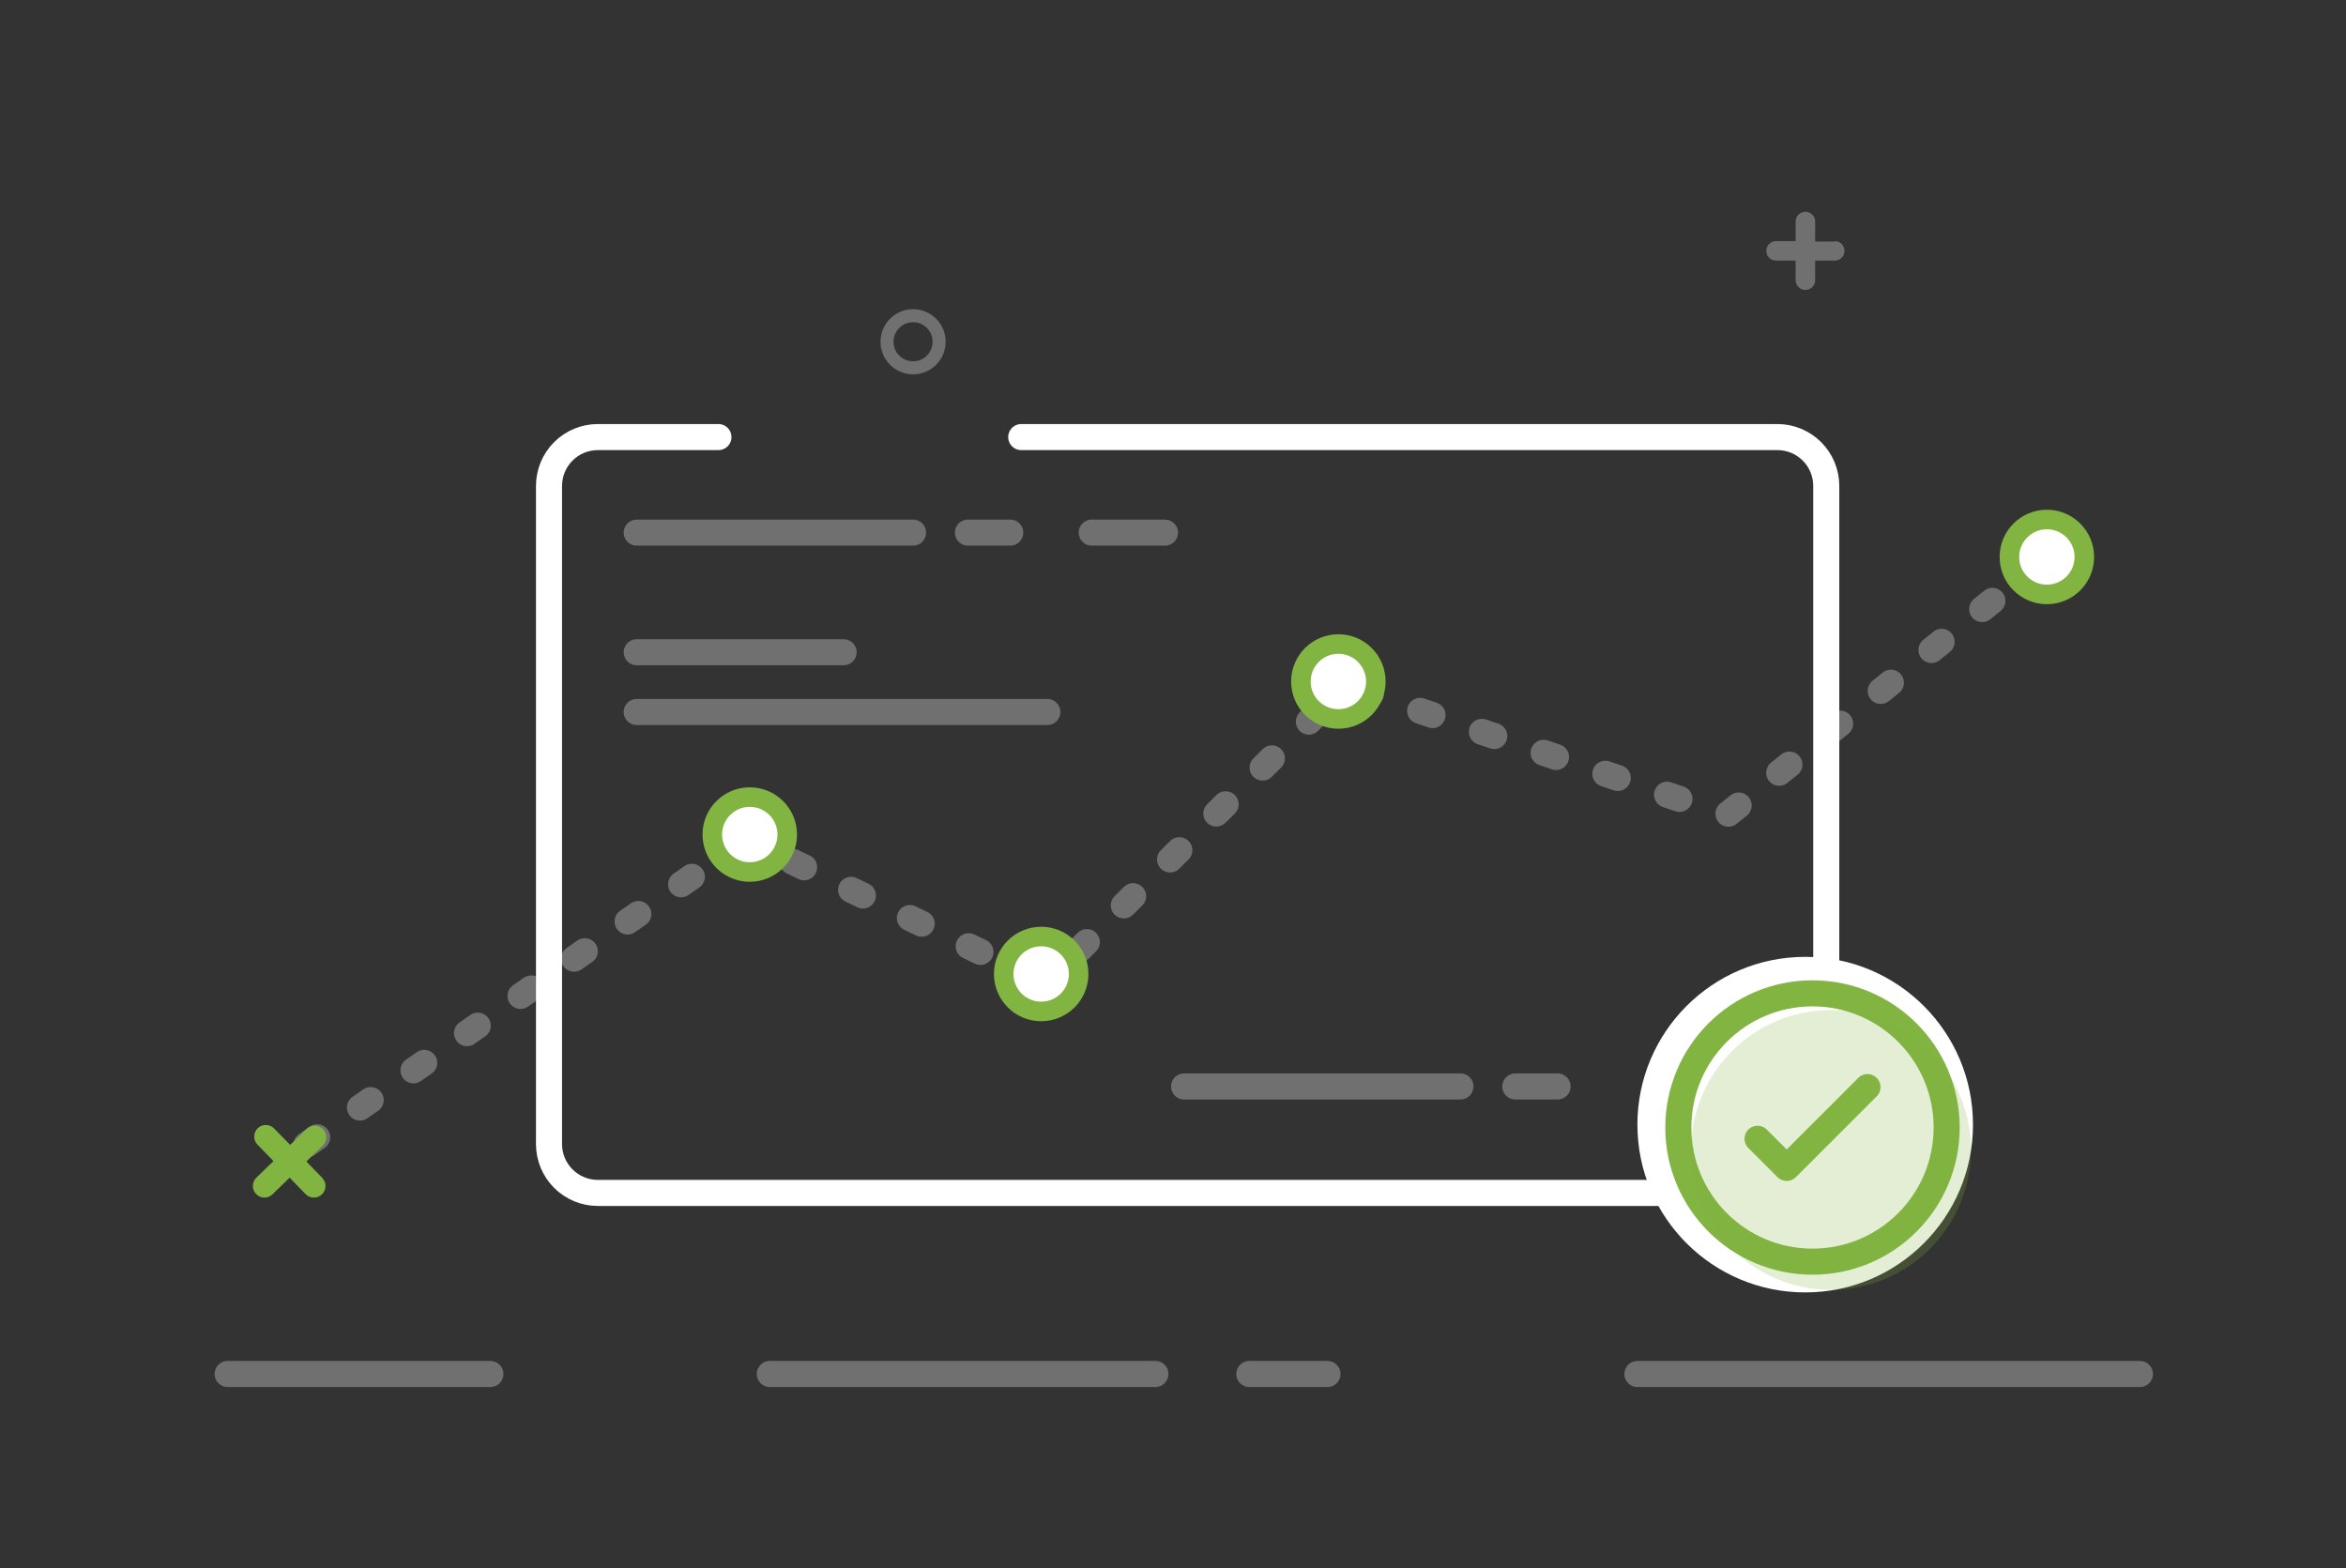 <svg width="190" height="127" viewBox="0 0 190 127" fill="none" xmlns="http://www.w3.org/2000/svg">
<rect x="0" y="0" width="190" height="127" fill="#333333" stroke="none"/>
<path d="M82.709 35.4H143.963C145.008 35.403 146.009 35.819 146.748 36.558C147.487 37.297 147.903 38.298 147.906 39.343V92.675C147.903 93.72 147.487 94.721 146.748 95.46C146.009 96.199 145.008 96.615 143.963 96.618H48.407C47.362 96.615 46.361 96.199 45.622 95.46C44.883 94.721 44.467 93.72 44.464 92.675V39.343C44.467 38.298 44.883 37.297 45.622 36.558C46.361 35.819 47.362 35.403 48.407 35.4H58.185" stroke="white" stroke-width="2.111" stroke-linecap="round" stroke-linejoin="round"/>
<path opacity="0.3" d="M173.311 111.283H132.612" stroke="white" stroke-width="2.111" stroke-miterlimit="10" stroke-linecap="round"/>
<path opacity="0.3" d="M107.512 111.283H101.18" stroke="white" stroke-width="2.111" stroke-miterlimit="10" stroke-linecap="round"/>
<path opacity="0.3" d="M93.575 111.283H62.344" stroke="white" stroke-width="2.111" stroke-miterlimit="10" stroke-linecap="round"/>
<path opacity="0.3" d="M39.715 111.283H18.436" stroke="white" stroke-width="2.111" stroke-miterlimit="10" stroke-linecap="round"/>
<path opacity="0.3" d="M24.816 92.718L60.401 67.978L84.677 79.625L108.953 55.518L139.857 66.009L165.774 45.105" stroke="white" stroke-width="2.111" stroke-miterlimit="10" stroke-linecap="round" stroke-dasharray="1.06 4.22"/>
<path d="M108.394 58.23C110.07 58.23 111.428 56.872 111.428 55.196C111.428 53.52 110.07 52.161 108.394 52.161C106.718 52.161 105.359 53.52 105.359 55.196C105.359 56.872 106.718 58.23 108.394 58.23Z" fill="white" stroke="#81B441" stroke-width="1.583" stroke-miterlimit="10" stroke-linecap="round"/>
<path d="M165.774 48.145C167.45 48.145 168.809 46.786 168.809 45.111C168.809 43.435 167.45 42.076 165.774 42.076C164.098 42.076 162.74 43.435 162.74 45.111C162.74 46.786 164.098 48.145 165.774 48.145Z" fill="white" stroke="#81B441" stroke-width="1.583" stroke-miterlimit="10" stroke-linecap="round"/>
<path d="M60.723 70.627C62.399 70.627 63.758 69.268 63.758 67.592C63.758 65.916 62.399 64.558 60.723 64.558C59.047 64.558 57.689 65.916 57.689 67.592C57.689 69.268 59.047 70.627 60.723 70.627Z" fill="white" stroke="#81B441" stroke-width="1.583" stroke-miterlimit="10" stroke-linecap="round"/>
<path d="M84.324 81.92C86 81.92 87.359 80.562 87.359 78.886C87.359 77.21 86 75.851 84.324 75.851C82.648 75.851 81.29 77.21 81.29 78.886C81.29 80.562 82.648 81.92 84.324 81.92Z" fill="white" stroke="#81B441" stroke-width="1.583" stroke-miterlimit="10" stroke-linecap="round"/>
<path d="M26.136 95.436L24.812 94.074L26.168 92.755C26.335 92.579 26.427 92.345 26.426 92.102C26.424 91.86 26.329 91.627 26.16 91.453C25.991 91.279 25.761 91.178 25.518 91.169C25.276 91.161 25.04 91.247 24.859 91.409L23.503 92.728L22.173 91.372C21.997 91.205 21.763 91.113 21.521 91.114C21.278 91.116 21.046 91.211 20.872 91.38C20.698 91.549 20.596 91.779 20.588 92.022C20.579 92.264 20.665 92.5 20.827 92.681L22.146 94.037L20.79 95.356C20.696 95.441 20.62 95.544 20.566 95.658C20.513 95.773 20.483 95.897 20.479 96.024C20.474 96.15 20.495 96.276 20.541 96.394C20.587 96.512 20.656 96.62 20.744 96.711C20.832 96.801 20.938 96.873 21.055 96.922C21.171 96.971 21.297 96.996 21.423 96.995C21.55 96.994 21.675 96.968 21.791 96.918C21.907 96.867 22.012 96.794 22.099 96.702L23.455 95.383L24.775 96.739C24.951 96.906 25.184 96.998 25.427 96.997C25.669 96.995 25.902 96.9 26.076 96.731C26.25 96.562 26.352 96.332 26.36 96.09C26.368 95.847 26.282 95.611 26.12 95.43L26.136 95.436Z" fill="#81B441"/>
<path opacity="0.3" d="M68.323 52.826H51.567" stroke="white" stroke-width="2.111" stroke-miterlimit="10" stroke-linecap="round"/>
<path opacity="0.3" d="M84.825 57.666H51.567" stroke="white" stroke-width="2.111" stroke-miterlimit="10" stroke-linecap="round"/>
<path opacity="0.3" d="M73.949 43.137H51.567" stroke="white" stroke-width="2.111" stroke-miterlimit="10" stroke-linecap="round"/>
<path opacity="0.3" d="M81.817 43.137H78.392" stroke="white" stroke-width="2.111" stroke-miterlimit="10" stroke-linecap="round"/>
<path opacity="0.3" d="M94.351 43.137H88.419" stroke="white" stroke-width="2.111" stroke-miterlimit="10" stroke-linecap="round"/>
<path d="M146.201 104.676C153.706 104.676 159.79 98.592 159.79 91.087C159.79 83.582 153.706 77.498 146.201 77.498C138.696 77.498 132.612 83.582 132.612 91.087C132.612 98.592 138.696 104.676 146.201 104.676Z" fill="white"/>
<path d="M146.792 102.185C152.793 102.185 157.658 97.32 157.658 91.319C157.658 85.318 152.793 80.453 146.792 80.453C140.791 80.453 135.926 85.318 135.926 91.319C135.926 97.32 140.791 102.185 146.792 102.185Z" stroke="#81B441" stroke-width="2.111" stroke-miterlimit="10" stroke-linecap="round"/>
<path opacity="0.22" d="M148.29 104.465C154.548 104.465 159.621 99.392 159.621 93.135C159.621 86.877 154.548 81.804 148.29 81.804C142.033 81.804 136.96 86.877 136.96 93.135C136.96 99.392 142.033 104.465 148.29 104.465Z" fill="#81B441"/>
<path d="M142.343 92.232L144.702 94.591L151.246 88.047" stroke="#81B441" stroke-width="2.111" stroke-linecap="round" stroke-linejoin="round"/>
<path opacity="0.3" d="M73.949 29.791C75.115 29.791 76.06 28.846 76.06 27.68C76.06 26.514 75.115 25.569 73.949 25.569C72.783 25.569 71.838 26.514 71.838 27.68C71.838 28.846 72.783 29.791 73.949 29.791Z" stroke="white" stroke-width="1.055" stroke-miterlimit="10"/>
<path opacity="0.3" d="M148.592 19.568H147.008V17.943C147.008 17.733 146.925 17.532 146.776 17.383C146.628 17.235 146.427 17.151 146.217 17.151C146.007 17.151 145.805 17.235 145.657 17.383C145.509 17.532 145.425 17.733 145.425 17.943V19.526H143.842C143.632 19.526 143.431 19.61 143.282 19.758C143.134 19.907 143.05 20.108 143.05 20.318C143.05 20.528 143.134 20.729 143.282 20.878C143.431 21.026 143.632 21.109 143.842 21.109H145.425V22.693C145.425 22.902 145.509 23.104 145.657 23.252C145.805 23.401 146.007 23.484 146.217 23.484C146.427 23.484 146.628 23.401 146.776 23.252C146.925 23.104 147.008 22.902 147.008 22.693V21.109H148.592C148.801 21.109 149.003 21.026 149.151 20.878C149.3 20.729 149.383 20.528 149.383 20.318C149.383 20.108 149.3 19.907 149.151 19.758C149.003 19.61 148.801 19.526 148.592 19.526V19.568Z" fill="white"/>
<path opacity="0.3" d="M118.278 87.994H95.897" stroke="white" stroke-width="2.111" stroke-miterlimit="10" stroke-linecap="round"/>
<path opacity="0.3" d="M126.147 87.994H122.722" stroke="white" stroke-width="2.111" stroke-miterlimit="10" stroke-linecap="round"/>
</svg>
